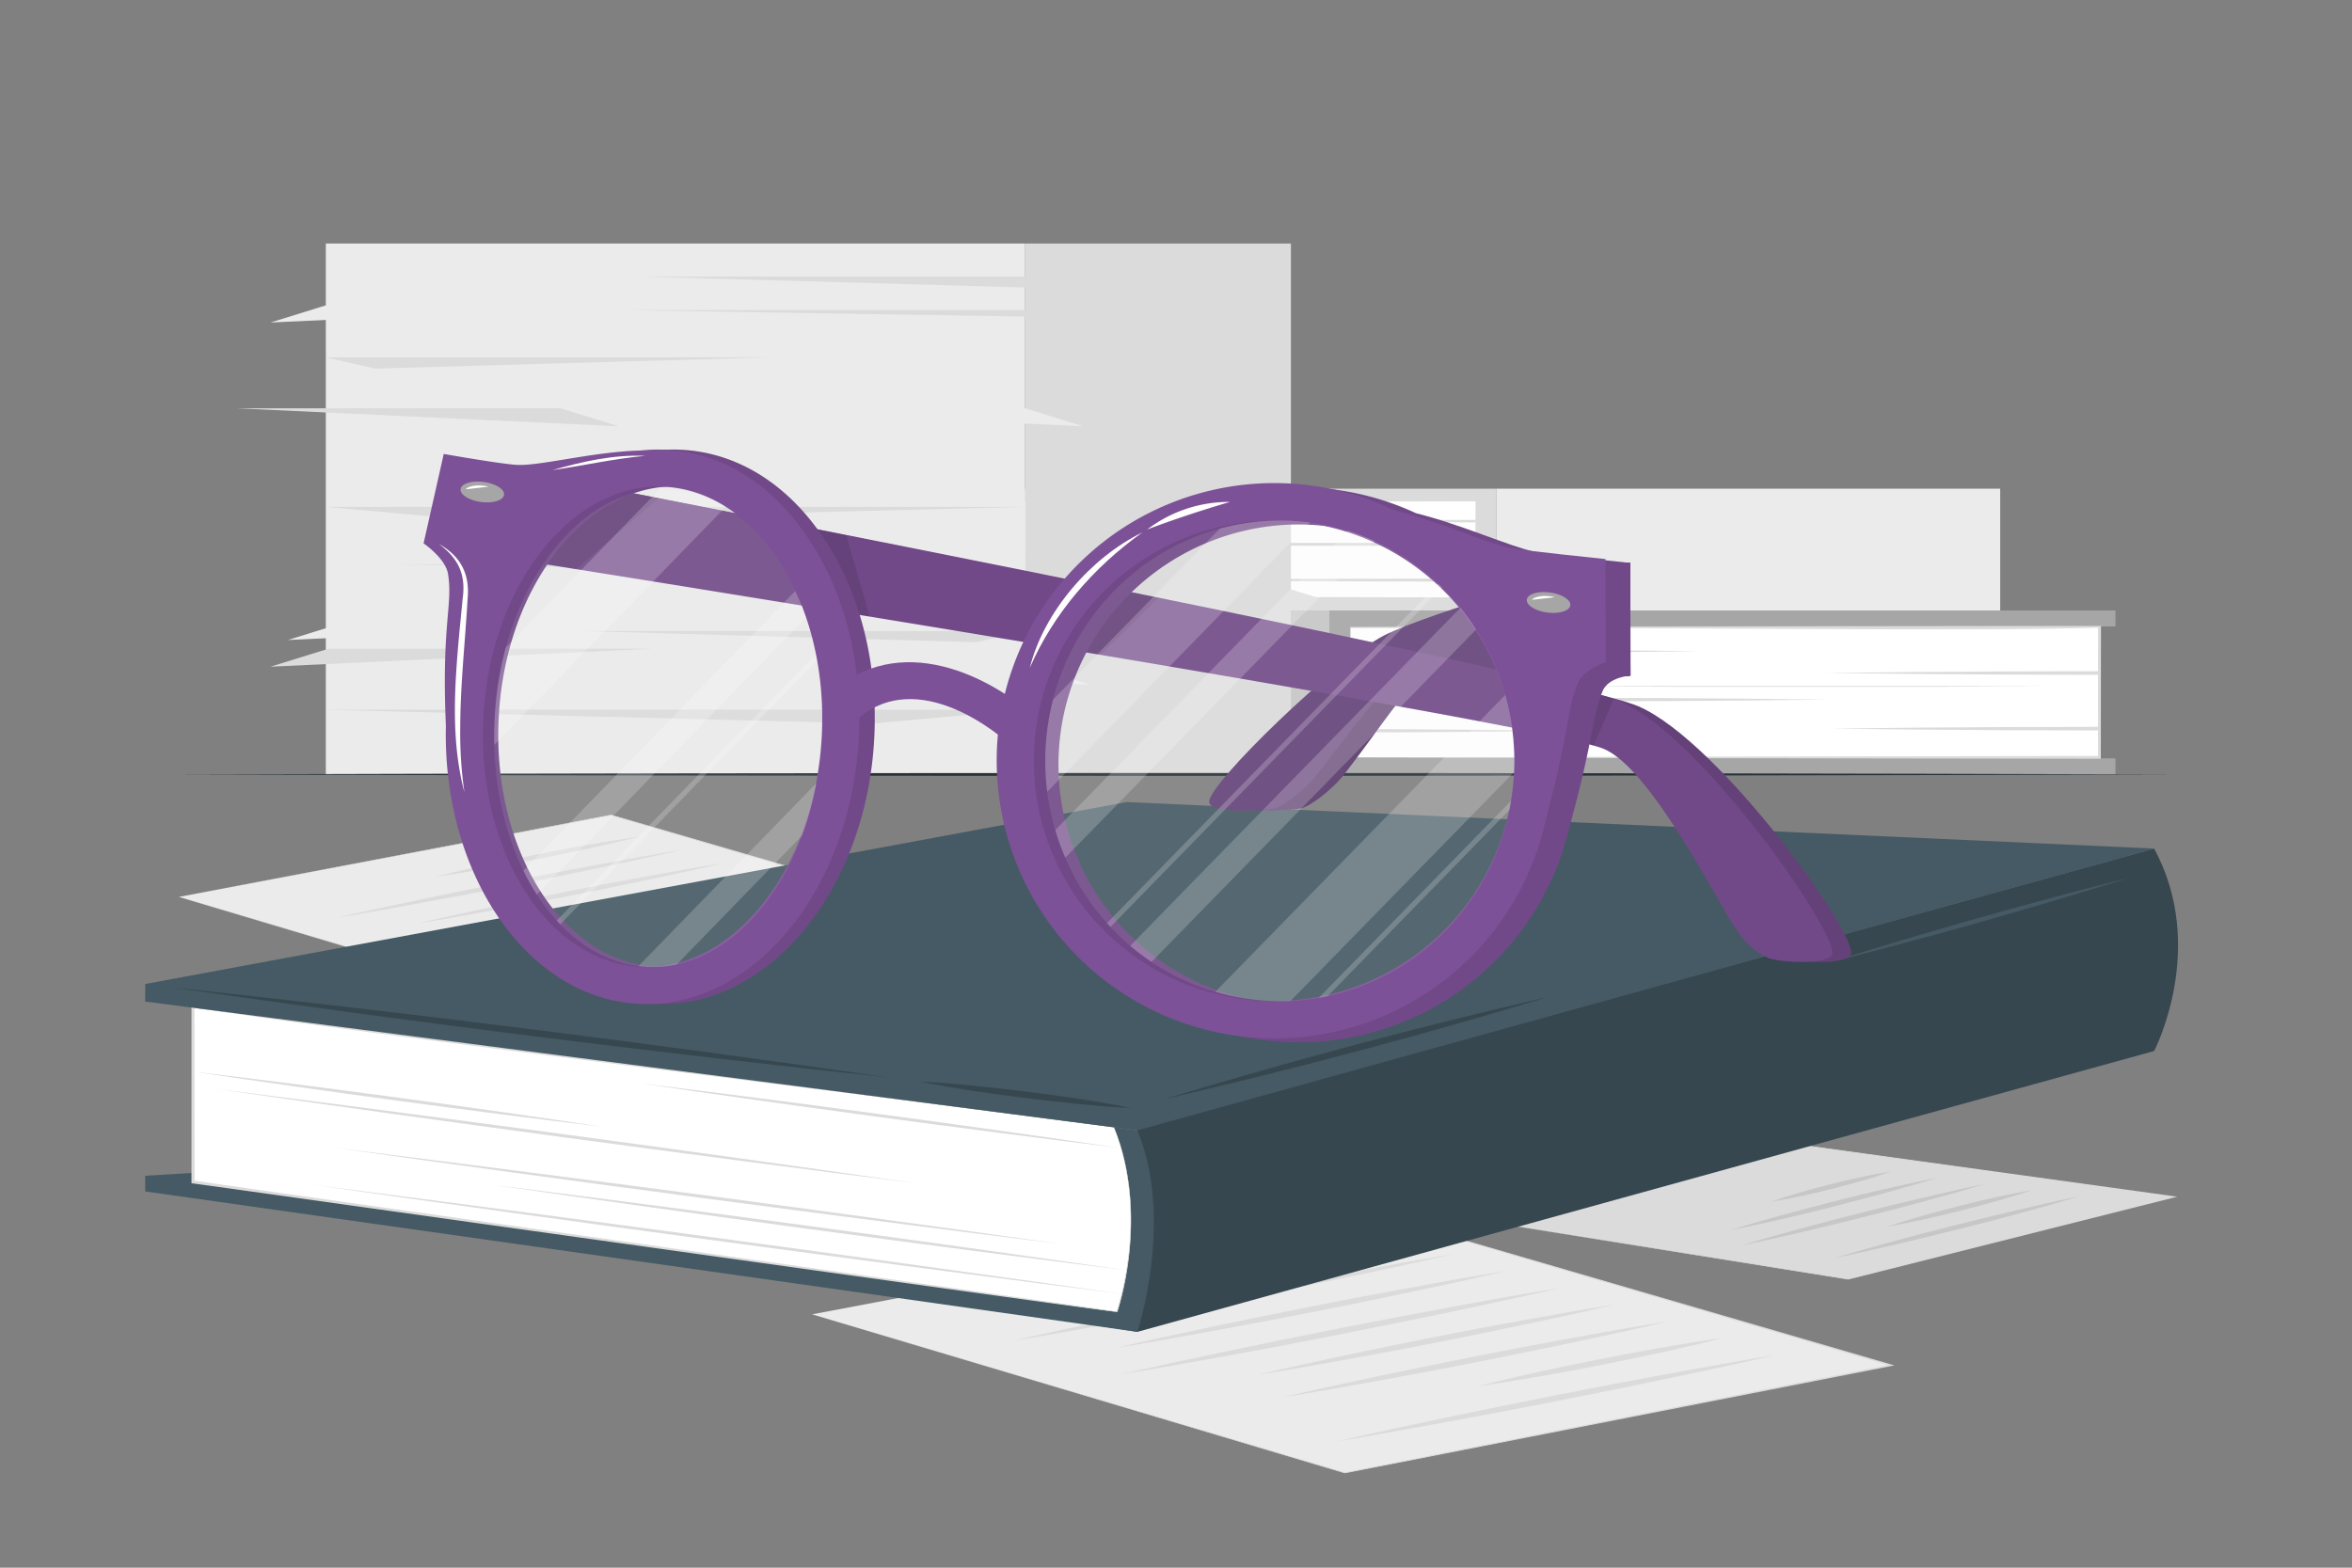 <svg xmlns="http://www.w3.org/2000/svg" viewBox="0 0 750 500"><rect x="0" y="0" width="750" height="500" fill="#808080" stroke="none"/><g id="freepik--background-complete--inject-57"><rect x="263.35" y="194.71" width="160.71" height="52.27" transform="translate(687.41 441.68) rotate(180)" style="fill:#c7c7c7"></rect><polygon points="424.06 194.71 424.06 246.98 674.57 246.98 674.57 241.88 669.17 241.88 669.17 199.81 674.57 199.81 674.57 194.71 424.06 194.71" style="fill:#a6a6a6"></polygon><rect x="430.63" y="200.13" width="238.81" height="41.42" transform="translate(1100.08 441.68) rotate(180)" style="fill:#fff"></rect><path d="M430.63,241.55c59.53-.17,179.31-.38,238.82-.45l-.45.45,0-41.42c-36.23,1.43-141.32-.18-178.61.29l-59.71-.14c.17-.89,0,41.46,0,41.27Zm0,0c0-.14-.14-41.43-.14-41.56s59.81-.13,59.85-.15l179.11-.21h.5v.5l-.05,41.42V242h-.45c-59.52-.06-179.31-.27-238.82-.45Z" style="fill:#dbdbdb"></path><path d="M583.74,232.39q27.39.36,54.78.5l30.93.08v-1.15l-30.93.08Q611.13,232,583.74,232.39Z" style="fill:#dbdbdb"></path><path d="M430.63,222.6v1.06l39.87.11,57.79-.15q27.39-.13,54.78-.49-27.39-.36-54.78-.49l-57.79-.15Z" style="fill:#dbdbdb"></path><path d="M430.63,207.07v1.28l57-.15q27.41-.13,54.78-.49-27.39-.36-54.78-.49Z" style="fill:#dbdbdb"></path><path d="M430.63,232.5v1.06l15.31,0q27.39-.12,54.79-.49-27.41-.34-54.79-.49Z" style="fill:#dbdbdb"></path><path d="M581.91,214.65q27.4.34,54.79.49l32.75.09v-1.16l-32.75.09Q609.29,214.28,581.91,214.65Z" style="fill:#dbdbdb"></path><path d="M653.56,218.9q-18.85-.1-37.73-.15l-39.79,0-38.77,0q-18.87,0-37.73.15,18.87.1,37.73.15l38.77,0,39.79,0Q634.7,219,653.56,218.9Z" style="fill:#dbdbdb"></path><rect x="477.11" y="155.86" width="160.71" height="38.85" style="fill:#ebebeb"></rect><polygon points="477.1 194.71 477.1 155.86 226.59 155.86 226.59 159.65 231.99 159.65 231.99 190.92 226.59 190.92 226.59 194.71 477.1 194.71" style="fill:#dbdbdb"></polygon><rect x="231.72" y="159.89" width="238.81" height="30.79" style="fill:#fff"></rect><path d="M470.53,159.89c-59.53.18-179.31.39-238.81.46l.46-.46,0,30.79c-3.16-1.38,119.62.09,118.91-.35,29.74,0,89.68.14,119.41.24-.17.66,0-30.81,0-30.68Zm0,0,.11,30.79v.11h-.11c-29.79.1-89.63.23-119.41.24l-119.4.15h-.5v-.5l0-30.79v-.46h.46c59.52.07,179.31.28,238.81.46Z" style="fill:#dbdbdb"></path><path d="M317.43,166.7q-27.39-.27-54.79-.37l-30.93-.06v.85l30.93-.05Q290,167,317.43,166.7Z" style="fill:#dbdbdb"></path><path d="M470.53,174v-.79l-39.86-.08-57.79.11q-27.39.1-54.79.36,27.39.27,54.79.37l57.79.11Z" style="fill:#dbdbdb"></path><path d="M470.53,185.52v-1l-57,.11q-27.4.1-54.79.37,27.39.25,54.79.36Z" style="fill:#dbdbdb"></path><path d="M470.53,166.62v-.79l-15.31,0q-27.39.09-54.78.37,27.39.26,54.78.36Z" style="fill:#dbdbdb"></path><path d="M319.26,179.89q-27.4-.25-54.8-.37l-32.75-.06v.86l32.75-.07Q291.87,180.16,319.26,179.89Z" style="fill:#dbdbdb"></path><path d="M247.6,176.73q18.87.08,37.73.11l39.8,0,38.76,0q18.87,0,37.73-.11-18.86-.09-37.73-.11l-38.76,0-39.8,0Q266.46,176.65,247.6,176.73Z" style="fill:#dbdbdb"></path><rect x="103.9" y="77.67" width="223" height="169.31" style="fill:#ebebeb"></rect><rect x="326.9" y="77.67" width="84.75" height="169.31" style="fill:#dbdbdb"></rect><polygon points="103.9 161.67 326.9 161.67 152.75 166.06 103.9 161.67" style="fill:#dbdbdb"></polygon><polygon points="326.9 226.37 103.9 226.37 278.06 230.76 326.9 226.37" style="fill:#dbdbdb"></polygon><polygon points="103.9 113.98 245.16 113.98 119.59 117.56 103.9 113.98" style="fill:#dbdbdb"></polygon><polygon points="326.9 201.25 185.65 201.25 311.21 204.83 326.9 201.25" style="fill:#dbdbdb"></polygon><polygon points="345.62 88.2 204.37 88.2 329.94 91.79 345.62 88.2" style="fill:#dbdbdb"></polygon><polygon points="200.6 98.93 359.92 98.93 333.36 101.08 200.6 98.93" style="fill:#dbdbdb"></polygon><polygon points="125.58 179.96 284.9 179.96 258.34 182.11 125.58 179.96" style="fill:#dbdbdb"></polygon><polygon points="223.55 130.22 326.9 130.22 345.37 135.96 223.55 130.22" style="fill:#ebebeb"></polygon><polygon points="248.46 187.43 351.81 187.43 370.27 193.17 248.46 187.43" style="fill:#ebebeb"></polygon><polygon points="225.73 212.64 329.08 212.64 347.55 218.38 225.73 212.64" style="fill:#ebebeb"></polygon><polygon points="75.43 130.22 178.78 130.22 197.24 135.96 75.43 130.22" style="fill:#dbdbdb"></polygon><polygon points="208.04 97.14 104.7 97.14 86.23 102.87 208.04 97.14" style="fill:#ebebeb"></polygon><polygon points="213.63 198.38 110.28 198.38 91.81 204.12 213.63 198.38" style="fill:#ebebeb"></polygon><polygon points="208.04 206.91 104.7 206.91 86.23 212.64 208.04 206.91" style="fill:#dbdbdb"></polygon><polygon points="326.9 187.43 409.89 187.43 428.36 193.17 326.9 187.43" style="fill:#dbdbdb"></polygon><polygon points="355.87 161.67 420.23 161.67 411.65 156.98 355.87 161.67" style="fill:#dbdbdb"></polygon></g><g id="freepik--Table--inject-57"><path d="M55.46,247c204.72-.61,434.36-.62,639.08,0-204.72.62-434.36.61-639.08,0Z" style="fill:#263238"></path></g><g id="freepik--Sheets--inject-57"><polygon points="467.45 388.57 566.76 364.16 692.94 381.74 589.34 407.96 467.45 388.57" style="fill:#dbdbdb"></polygon><path d="M467.45,388.57l99.28-24.52S693,381.51,693,381.5l1.27.17L693,382,589.34,408.1s-121.85-19.54-121.89-19.53Zm0,0s122.08,19.27,121.86,19.26L692.88,381.5l0,.49S566.6,364.26,566.79,364.27l-99.34,24.3Z" style="fill:#dbdbdb"></path><path d="M585.39,401.16c6.11-1.88,12.41-3.63,18.73-5.36s12.74-3.39,19.18-5,13-3.24,19.58-4.77l9.92-2.29c3.38-.72,6.69-1.48,10.11-2.16-3,.95-6.18,1.82-9.27,2.74l-9.45,2.61c-6.3,1.75-12.74,3.4-19.18,5s-13,3.24-19.58,4.77S592.21,399.76,585.39,401.16Z" style="fill:#c7c7c7"></path><path d="M601.8,391.23c7-2.4,14.56-4.46,22.22-6.42S639.58,381,648,379.56c-7,2.41-14.55,4.46-22.22,6.42S610.17,389.75,601.8,391.23Z" style="fill:#c7c7c7"></path><path d="M555.47,397.19c6.11-1.88,12.41-3.63,18.73-5.36s12.74-3.39,19.18-5,13-3.24,19.57-4.77l9.93-2.28c3.37-.72,6.69-1.48,10.11-2.17-3,.95-6.18,1.83-9.27,2.74l-9.45,2.62c-6.31,1.74-12.74,3.39-19.18,5s-13,3.24-19.58,4.77S562.29,395.79,555.47,397.19Z" style="fill:#c7c7c7"></path><path d="M551.65,392.38c10.39-3.26,21.3-6.16,32.34-9s22.3-5.48,34-7.81c-10.39,3.26-21.3,6.16-32.33,9S563.39,390.05,551.65,392.38Z" style="fill:#c7c7c7"></path><path d="M564.63,383.33c5.73-2.08,12-3.81,18.37-5.45s13-3.12,20.07-4.28c-5.73,2.09-12,3.81-18.36,5.45S571.71,382.17,564.63,383.33Z" style="fill:#c7c7c7"></path><polygon points="57.06 286.06 194.86 259.98 327.83 298.83 190.72 325.85 57.06 286.06" style="fill:#ebebeb"></polygon><path d="M57.06,286.06l137.81-26.21s133,38.75,133,38.74l1,.29-1,.2L190.72,326c-.05,0-133.62-39.91-133.66-39.91Zm0,0,133.7,39.66c-.33.07,137.11-27.16,137-27.13l0,.48-132.93-39c.26-.06-137.81,26-137.77,26Z" style="fill:#dbdbdb"></path><path d="M188.79,317.93c9-2.08,18.07-4,27.18-5.93s18.29-3.77,27.48-5.59,18.43-3.6,27.73-5.29l13.95-2.54c4.69-.8,9.34-1.64,14.07-2.4-4.48,1.05-9,2-13.54,3L272,302.11c-9.1,1.94-18.29,3.77-27.47,5.59s-18.43,3.6-27.73,5.29S198.21,316.39,188.79,317.93Z" style="fill:#dbdbdb"></path><path d="M224.11,304.1c9.82-2.53,20-4.67,30.21-6.71s20.61-3.9,31.29-5.41c-9.82,2.53-20,4.67-30.21,6.71S234.79,302.59,224.11,304.1Z" style="fill:#dbdbdb"></path><path d="M175.2,306.86c7.85-1.86,15.81-3.57,23.79-5.27s16-3.31,24.08-4.92,16.17-3.15,24.34-4.62l12.25-2.2c4.13-.69,8.21-1.42,12.37-2.07-3.91.94-7.89,1.8-11.84,2.7l-11.95,2.57c-8,1.71-16,3.31-24.08,4.92s-16.16,3.14-24.33,4.62S183.5,305.54,175.2,306.86Z" style="fill:#dbdbdb"></path><path d="M168.79,301.25c7.25-1.74,14.61-3.34,22-4.92s14.83-3.08,22.29-4.56,15-2.92,22.54-4.27l11.35-2c3.83-.63,7.62-1.3,11.48-1.89-3.61.89-7.3,1.68-10.94,2.53l-11.06,2.39c-7.37,1.59-14.83,3.08-22.29,4.56s-15,2.91-22.54,4.27S176.49,300,168.79,301.25Z" style="fill:#dbdbdb"></path><path d="M134.46,301.14c9-2.08,18.07-4,27.18-5.94s18.29-3.76,27.48-5.59,18.43-3.59,27.72-5.29l14-2.54c4.69-.79,9.34-1.64,14.07-2.4-4.48,1.06-9,2-13.54,3l-13.65,2.9c-9.1,1.93-18.29,3.76-27.47,5.59s-18.43,3.59-27.73,5.29S143.88,299.59,134.46,301.14Z" style="fill:#dbdbdb"></path><path d="M133.32,294.49c7.94-1.88,16-3.61,24.07-5.33s16.22-3.35,24.37-5,16.35-3.19,24.61-4.68l12.4-2.23c4.17-.7,8.31-1.44,12.51-2.09-4,.95-8,1.81-12,2.73l-12.09,2.59c-8.06,1.73-16.21,3.35-24.36,5s-16.36,3.19-24.62,4.68S141.71,293.15,133.32,294.49Z" style="fill:#dbdbdb"></path><path d="M107.29,292.74c9-2.08,18.07-4,27.19-5.93S152.77,283,162,281.22s18.43-3.6,27.73-5.29l13.95-2.54c4.69-.8,9.35-1.64,14.07-2.4-4.48,1.05-9,2-13.53,3l-13.65,2.91c-9.1,1.93-18.29,3.76-27.48,5.58s-18.43,3.6-27.73,5.29S116.72,291.2,107.29,292.74Z" style="fill:#dbdbdb"></path><path d="M138.86,279.65c10.45-2.66,21.23-4.92,32.09-7.08s21.86-4.15,33.17-5.78c-10.45,2.66-21.22,4.91-32.09,7.08S150.17,278,138.86,279.65Z" style="fill:#dbdbdb"></path><polygon points="258.98 419.2 434.1 386.06 603.06 435.43 428.83 469.76 258.98 419.2" style="fill:#ebebeb"></polygon><path d="M259,419.2,434.1,385.93s169,49.27,169,49.26l1,.29-1,.2L428.83,469.89C428.78,469.9,259,419.2,259,419.2Zm0,0,169.89,50.44c-.31,0,174.22-34.47,174.14-34.45l0,.48L434.06,386.18c.26-.08-175.12,33.07-175.08,33Z" style="fill:#dbdbdb"></path><path d="M426.37,459.7c11.41-2.64,23-5.11,34.55-7.54s23.24-4.78,34.91-7.1,23.42-4.57,35.24-6.73l17.73-3.22c6-1,11.87-2.09,17.88-3.05-5.69,1.34-11.47,2.57-17.2,3.86l-17.35,3.68c-11.56,2.46-23.24,4.78-34.91,7.1s-23.42,4.57-35.24,6.72S438.35,457.74,426.37,459.7Z" style="fill:#dbdbdb"></path><path d="M471.26,442.12c12.48-3.21,25.38-5.93,38.38-8.52s26.2-5,39.78-6.88c-12.48,3.22-25.39,5.94-38.39,8.53S484.83,440.2,471.26,442.12Z" style="fill:#dbdbdb"></path><path d="M409.11,445.63c10-2.36,20.09-4.54,30.23-6.69s20.37-4.21,30.6-6.25,20.54-4,30.92-5.88l15.58-2.8c5.24-.87,10.43-1.8,15.72-2.62-5,1.2-10,2.29-15,3.43l-15.18,3.26c-10.13,2.17-20.37,4.21-30.6,6.25s-20.55,4-30.93,5.87S419.65,444,409.11,445.63Z" style="fill:#dbdbdb"></path><path d="M401,438.5c9.21-2.21,18.57-4.24,28-6.24s18.84-3.92,28.32-5.81,19-3.7,28.64-5.42l14.44-2.58c4.86-.79,9.67-1.65,14.58-2.4-4.59,1.13-9.27,2.14-13.91,3.21l-14.05,3c-9.36,2-18.84,3.91-28.32,5.8s-19,3.7-28.64,5.42S410.74,437,401,438.5Z" style="fill:#dbdbdb"></path><path d="M357.33,438.36c11.41-2.64,23-5.11,34.55-7.54s23.24-4.78,34.91-7.1S450.21,419.15,462,417l17.73-3.22c6-1,11.87-2.09,17.88-3-5.69,1.34-11.47,2.57-17.2,3.86l-17.35,3.68c-11.56,2.46-23.24,4.78-34.91,7.1s-23.42,4.57-35.24,6.72S369.31,436.4,357.33,438.36Z" style="fill:#dbdbdb"></path><path d="M355.89,429.91c10.09-2.38,20.33-4.59,30.59-6.76s20.6-4.26,31-6.33,20.78-4.05,31.28-5.94L464.47,408c5.31-.88,10.56-1.82,15.91-2.66-5,1.21-10.15,2.31-15.23,3.47l-15.36,3.3c-10.25,2.19-20.61,4.26-31,6.32s-20.78,4-31.28,5.94S366.55,428.21,355.89,429.91Z" style="fill:#dbdbdb"></path><path d="M322.81,427.69c11.41-2.64,23-5.11,34.55-7.54s23.24-4.78,34.91-7.1,23.42-4.57,35.24-6.73l17.73-3.22c6-1,11.87-2.09,17.87-3.05-5.68,1.34-11.46,2.57-17.19,3.86l-17.35,3.68c-11.56,2.46-23.24,4.78-34.91,7.1s-23.42,4.57-35.24,6.72S334.79,425.73,322.81,427.69Z" style="fill:#dbdbdb"></path><path d="M362.93,411.05c13.28-3.37,27-6.24,40.77-9s27.79-5.28,42.16-7.35c-13.28,3.38-27,6.25-40.78,9S377.3,409,362.93,411.05Z" style="fill:#dbdbdb"></path></g><g id="freepik--Book--inject-57"><path d="M686.9,335.21,362.68,424.79V360.22L686.9,270.64C704.08,302.32,686.9,335.21,686.9,335.21Z" style="fill:#37474f"></path><polygon points="46.3 380 362.68 424.79 362.68 408.42 75.23 373.26 46.3 375 46.3 380" style="fill:#455a64"></polygon><path d="M362.69,360.52c11.82,28.45,0,64.27,0,64.27L61.56,377.23V321.42Z" style="fill:#455a64"></path><path d="M355.24,359.56c11.51,28.34.95,58.86.95,58.86L61.56,377v-55.6Z" style="fill:#fff"></path><path d="M355.24,359.56c.39,1.1,1.52,4.2,1.91,5.29a83.2,83.2,0,0,1,3.52,24,100.34,100.34,0,0,1-4.33,29.6c.14.44-294.75-41.11-294.85-41l-.43-.06V377l0-55.6v-.51l.5.07,146.9,19.23,146.72,19.35Zm0,0C283,349.85,131.83,331.93,62,321.42l.05,55.6-.43-.5c0,.11,295.24,41.59,294.4,41.85a95.24,95.24,0,0,0,3.34-14.57c2.23-14.77,1.37-30.27-4.13-44.24Z" style="fill:#dbdbdb"></path><path d="M204.12,345.5c49.16,6,104.22,13.4,153.21,20.67-49.16-6-104.22-13.41-153.21-20.67Z" style="fill:#dbdbdb"></path><path d="M61.56,341.76c42.14,5,88.89,11.34,130.88,17.65-42.17-5-88.9-11.32-130.88-17.65Z" style="fill:#dbdbdb"></path><path d="M68.58,347.25c71.61,9,151.84,19.82,223.26,30.11-71.6-9-151.83-19.82-223.26-30.11Z" style="fill:#dbdbdb"></path><path d="M107.29,366.14c74.28,9.19,157.51,20.23,231.61,30.71-74.27-9.18-157.5-20.23-231.61-30.71Z" style="fill:#dbdbdb"></path><path d="M157.22,377.9C222,386,294.65,395.78,359.28,405.16c-64.81-8.08-137.42-17.88-202.06-27.26Z" style="fill:#dbdbdb"></path><path d="M99,377.79c83,10.58,176,23.12,258.79,34.91-83-10.57-176-23.12-258.79-34.91Z" style="fill:#dbdbdb"></path><polygon points="362.69 360.52 686.9 270.64 359.28 255.8 46.3 313.84 46.3 319.44 362.69 360.52" style="fill:#455a64"></polygon><path d="M371,350.64c40.22-12.19,81.53-23.2,122.8-32.71-40.21,12.2-81.52,23.19-122.8,32.71Z" style="fill:#37474f"></path><path d="M293.22,344.92c11.2.58,22.77,1.88,33.89,3.23s22.6,3,33.5,5.25c-11.2-.57-22.77-1.88-33.88-3.23s-22.6-3.05-33.51-5.25Z" style="fill:#37474f"></path><path d="M55,314.93c76.15,8.18,152.91,17.83,228.55,28.76C207.34,335.53,130.59,325.86,55,314.93Z" style="fill:#37474f"></path><path d="M583,307.06q47.46-14.91,96.07-27.17Q631.63,294.8,583,307.06Z" style="fill:#455a64"></path></g><g id="freepik--Glasses--inject-57"><path d="M414.89,257.81c-4.2.82-21.54,1.75-21.89-2-.54-5.64,40.93-45.64,55.81-53.16,14.15-7.16,59.74-22.78,71-23.12l.1,35.92c-6.37,1.62-57.12-3.33-67.78,2.33-4.63,2.46-10.76,12.66-23.24,28.86C424.5,252.35,417.37,257.32,414.89,257.81Z" style="fill:#7D5197"></path><g style="opacity:0.3"><path d="M414.89,257.81c-4.2.82-21.54,1.75-21.89-2-.54-5.64,40.93-45.64,55.81-53.16,14.15-7.16,59.74-22.78,71-23.12l.1,35.92c-6.37,1.62-57.12-3.33-67.78,2.33-4.63,2.46-10.76,12.66-23.24,28.86C424.5,252.35,417.37,257.32,414.89,257.81Z"></path></g><path d="M406.28,257.81c-4.21.82-20.33,1.75-20.69-2-.53-5.64,40.94-45.64,55.81-53.16,14.15-7.16,67.15-22.78,78.41-23.12l.1,35.92c-6.37,1.62-64.52-3.33-75.18,2.33-4.63,2.46-12,12.66-24.46,28.86C415.89,252.35,408.76,257.32,406.28,257.81Z" style="fill:#7D5197"></path><g style="opacity:0.2"><path d="M406.28,257.81c-4.21.82-20.33,1.75-20.69-2-.53-5.64,40.94-45.64,55.81-53.16,14.15-7.16,67.15-22.78,78.41-23.12l.1,35.92c-6.37,1.62-64.52-3.33-75.18,2.33-4.63,2.46-12,12.66-24.46,28.86C415.89,252.35,408.76,257.32,406.28,257.81Z"></path></g><path d="M569.79,305.47c3.62,1.52,17.86,2.29,20.3-.78,3.68-4.65-41.22-67.92-67.6-79.4-24.67-10.65-372.72-78.25-379.9-79.37L142.33,174c48.49,7.58,356.17,56.6,375.2,64.89,12.41,5.39,28.22,33.83,39.58,53.48C561.7,300.35,565.59,303.71,569.79,305.47Z" style="fill:#7D5197"></path><g style="opacity:0.2"><path d="M569.79,305.47c3.62,1.52,17.86,2.29,20.3-.78,3.68-4.65-41.22-67.92-67.6-79.4-24.67-10.65-372.72-78.25-379.9-79.37L142.33,174c48.49,7.58,356.17,56.6,375.2,64.89,12.41,5.39,28.22,33.83,39.58,53.48C561.7,300.35,565.59,303.71,569.79,305.47Z"></path></g><path d="M563.78,305.47c3.62,1.52,17.86,2.29,20.3-.78,3.68-4.65-40.89-69.45-67.26-80.93C492.14,213.11,149.77,147,142.59,145.92L136.32,174c48.49,7.58,356.17,56.6,375.2,64.89,12.41,5.39,28.22,33.83,39.58,53.48C555.69,300.35,559.58,303.71,563.78,305.47Z" style="fill:#7D5197"></path><g style="opacity:0.1"><path d="M563.78,305.47c3.62,1.52,17.86,2.29,20.3-.78,3.68-4.65-40.89-69.45-67.26-80.93C492.14,213.11,149.77,147,142.59,145.92L136.32,174c48.49,7.58,356.17,56.6,375.2,64.89,12.41,5.39,28.22,33.83,39.58,53.48C555.69,300.35,559.58,303.71,563.78,305.47Z"></path></g><g style="opacity:0.1"><path d="M210,158.88l-26.34,22.65c-21.91-3.5-38.72-6.15-47.32-7.5l6.26-28.11C144.55,146.22,171.42,151.37,210,158.88Z"></path><path d="M277.36,196.69,261,194h0l-15.2-28.12,24.09,4.76Z"></path><path d="M369.5,190.66,351,208.89h0l-16.43-2.76,13.14-19.91Q358.66,188.43,369.5,190.66Z"></path><path d="M514.56,222.93l-6.37,14.89c-3.06-.86-7.67-1.94-13.6-3.19L490,216.48C501.54,219.2,510.06,221.41,514.56,222.93Z"></path></g><path d="M208.74,320.18c-36.26-1.75-63.85-42.82-61.51-91.54,1.11-23.25,8.8-44.87,21.64-60.88,13.27-16.54,30.4-25.22,48.4-24.31s34.22,11.11,45.83,28.86c11.25,17.14,16.83,39.41,15.7,62.68-2.22,46.1-30.48,82.8-64.25,85.13A51.1,51.1,0,0,1,208.74,320.18Zm-30.64-145C166.81,189.23,160,208.43,159,229.22c-2,42.2,20.53,77.71,50.29,79.14s55.63-31.74,57.68-74c1-20.79-3.91-40.54-13.78-55.63-9.51-14.49-22.48-22.84-36.52-23.51a37.32,37.32,0,0,0-4.49,0C199.74,156.17,187.78,163.1,178.1,175.16Zm-30.82,59.65c-1.83-35.64,2.16-41.22.54-51.73-.77-5-7.81-9.8-7.81-9.8l6.15-25.59s19.17,1.87,23.59,1.94c7.86.11,24.83-5.63,39.61-6,0,0-32.13,14.44-42.46,32.85S147.28,234.81,147.28,234.81Z" style="fill:#7D5197"></path><path d="M208.74,320.18c-36.26-1.75-63.85-42.82-61.51-91.54,1.11-23.25,8.8-44.87,21.64-60.88,13.27-16.54,30.4-25.22,48.4-24.31s34.22,11.11,45.83,28.86c11.25,17.14,16.83,39.41,15.7,62.68-2.22,46.1-30.48,82.8-64.25,85.13A51.1,51.1,0,0,1,208.74,320.18Zm-30.64-145C166.81,189.23,160,208.43,159,229.22c-2,42.2,20.53,77.71,50.29,79.14s55.63-31.74,57.68-74c1-20.79-3.91-40.54-13.78-55.63-9.51-14.49-22.48-22.84-36.52-23.51a37.32,37.32,0,0,0-4.49,0C199.74,156.17,187.78,163.1,178.1,175.16Zm-30.82,59.65c-1.83-35.64,2.16-41.22.54-51.73-.77-5-7.81-9.8-7.81-9.8l6.15-25.59s19.17,1.87,23.59,1.94c7.86.11,24.83-5.63,39.61-6,0,0-32.13,14.44-42.46,32.85S147.28,234.81,147.28,234.81Z" style="opacity:0.1"></path><path d="M203.81,320.18c-36.27-1.75-63.86-42.82-61.52-91.54,1.11-23.25,8.8-44.87,21.64-60.88,13.27-16.54,30.4-25.22,48.4-24.31s34.22,11.11,45.83,28.86c11.25,17.14,16.83,39.41,15.7,62.68-2.22,46.1-30.48,82.8-64.25,85.13A51,51,0,0,1,203.81,320.18Zm-30.65-145c-11.29,14.07-18.06,33.27-19.06,54.06-2,42.2,20.52,77.71,50.28,79.14s55.63-31.74,57.68-74c1-20.79-3.91-40.54-13.78-55.63-9.5-14.49-22.48-22.84-36.52-23.51a37.32,37.32,0,0,0-4.49,0C194.81,156.17,182.84,163.1,173.16,175.16Zm-30.82,59.65c-1.83-35.64,2.16-41.22.54-51.73-.77-5-7.81-9.8-7.81-9.8l6.43-28.52s19.49,3.45,23.9,3.51c7.86.12,24.24-4.27,39-4.6,0,0-32.13,14.44-42.46,32.85S142.34,234.81,142.34,234.81Z" style="fill:#7D5197"></path><path d="M160.72,157.83c-.23,1.77-3.52,2.79-7.35,2.28s-6.73-2.36-6.49-4.12,3.52-2.79,7.35-2.28S161,156.06,160.72,157.83Z" style="fill:#a6a6a6"></path><path d="M148.56,156.05c.31-.85,3.64-1.81,7.28-.83" style="fill:#fff"></path><path d="M140,173.53c6.92,3.88,9.88,9.6,9.1,17.52-.77,13.74-2.32,27.35-2.34,41.09a131.7,131.7,0,0,0,1.32,20.5c-4.43-16.74-3.11-34.39-1.55-51.44l1-10.24c1.08-7.66-1.34-12.9-7.55-17.43Z" style="fill:#fff"></path><path d="M176.14,149.94c9.6-2.74,19.57-5,29.61-4.55-10,.89-19.71,3.13-29.61,4.55Z" style="fill:#fff"></path><path d="M176.13,175.89c-10.91,14-17.45,33.08-18.43,53.76-1.95,42,19.85,77.28,48.61,78.71s53.77-31.57,55.75-73.55c1-20.67-3.77-40.32-13.31-55.32-9.19-14.42-21.73-22.72-35.31-23.39a34.9,34.9,0,0,0-4.34,0C197.05,157,185.49,163.88,176.13,175.89Z" style="fill:#ebebeb;opacity:0.1"></path><g style="opacity:0.2"><path d="M231.32,161.74l-73.7,75.83c-.07-2.62,0-5.25.09-7.93a107.78,107.78,0,0,1,3.58-23.15l49-50.39c1,0,2.11,0,3.17,0A38,38,0,0,1,231.32,161.74Z" style="fill:#fff"></path><path d="M257,197l-85.83,88.31a72.38,72.38,0,0,1-4.28-7.61l86.71-89.22A80.86,80.86,0,0,1,257,197Z" style="fill:#fff"></path><path d="M260.34,249.76a101.85,101.85,0,0,1-4.58,16.73l-39.95,41.1a36.3,36.3,0,0,1-9.5.77c-.9-.05-1.8-.12-2.69-.24Z" style="fill:#fff"></path><path d="M260.5,210.59,178.65,294.8c-.39-.38-.76-.78-1.12-1.19l82.59-85C260.27,209.27,260.38,209.94,260.5,210.59Z" style="fill:#fff"></path></g><path d="M321.72,237.17l8-8.69c-12.86-11.9-43.13-28.52-65.81-6.47l8.24,8.48C292.47,210.7,320.53,236.09,321.72,237.17Z" style="fill:#7D5197"></path><path d="M398.26,331A88.58,88.58,0,0,1,327.11,228h0A88.51,88.51,0,1,1,398.26,331ZM338.75,230.16a76.56,76.56,0,1,0,70.13-62.71A76.74,76.74,0,0,0,338.75,230.16Z" style="fill:#7D5197"></path><path d="M493,206.12c-6.09-20.22-41.56-42.45-41.56-42.45,14.36,3.53,30.2,10.71,37.9,12.31,4.32.89,30.52,3.57,30.52,3.57l.1,35.92s-7.2.4-9,5.11c-3.86,9.91-1.91,12.31-11.43,46.69C499.44,267.27,499,226.33,493,206.12Z" style="fill:#7D5197"></path><g style="opacity:0.1"><path d="M398.26,331A88.58,88.58,0,0,1,327.11,228h0A88.51,88.51,0,1,1,398.26,331ZM338.75,230.16a76.56,76.56,0,1,0,70.13-62.71A76.74,76.74,0,0,0,338.75,230.16Z"></path><path d="M493,206.12c-6.09-20.22-41.56-42.45-41.56-42.45,14.36,3.53,30.2,10.71,37.9,12.31,4.32.89,30.52,3.57,30.52,3.57l.1,35.92s-7.2.4-9,5.11c-3.86,9.91-1.91,12.31-11.43,46.69C499.44,267.27,499,226.33,493,206.12Z"></path></g><path d="M390.39,329.71A88.58,88.58,0,0,1,319.24,226.8h0a88.55,88.55,0,1,1,71.15,102.92ZM330.88,228.92A76.61,76.61,0,1,0,401,166.22,76.74,76.74,0,0,0,330.88,228.92Z" style="fill:#7D5197"></path><path d="M485.08,204.88c-6.09-20.22-41.56-42.45-41.56-42.45,14.36,3.53,30.2,10.71,37.9,12.31,4.32.89,30.52,3.57,30.52,3.57l.1,32.89s-7.2,2.18-9,6.88c-3.87,9.91-1.92,13.57-11.44,48C491.57,266,491.17,225.09,485.08,204.88Z" style="fill:#7D5197"></path><path d="M500.72,193.08c-.24,1.77-3.53,2.79-7.35,2.28s-6.74-2.35-6.5-4.12,3.53-2.79,7.35-2.28S501,191.32,500.72,193.08Z" style="fill:#a6a6a6"></path><path d="M488.55,191.31c.31-.85,3.64-1.82,7.28-.83" style="fill:#fff"></path><path d="M365.83,168.87a43,43,0,0,1,26.4-8.79c-9,2.64-17.66,5.5-26.4,8.79Z" style="fill:#fff"></path><path d="M328.38,213c4.48-17.89,19.44-35.15,35.91-43.2-15.42,11-28.35,25.76-35.91,43.2Z" style="fill:#fff"></path><path d="M334.53,228.92c-7.4,41.57,19.58,81.57,60.16,89.16s79.6-20.07,87-61.63-19.59-81.58-60.17-89.16A72.46,72.46,0,0,0,403,166.22C369.67,168.57,340.79,193.77,334.53,228.92Z" style="fill:#ebebeb;opacity:0.1"></path><g style="opacity:0.2"><path d="M482.84,246.22l-71.29,73a73.05,73.05,0,0,1-16.86-1.18,70.5,70.5,0,0,1-7.13-1.71L480,221.64A77.38,77.38,0,0,1,482.84,246.22Z" style="fill:#fff"></path><path d="M417.7,166.68l-83.77,85.84a78.46,78.46,0,0,1,.6-23.6c.34-1.94.77-3.87,1.25-5.76L389,168.59A72.67,72.67,0,0,1,403,166.22,71.43,71.43,0,0,1,417.7,166.68Z" style="fill:#fff"></path><path d="M470.69,200.79l-103.49,106a71.05,71.05,0,0,1-6.79-5.13L465.7,193.83A73.6,73.6,0,0,1,470.69,200.79Z" style="fill:#fff"></path><path d="M438.31,172.55l-98.62,101a76.47,76.47,0,0,1-3.18-8.82l93.19-95.48A74.09,74.09,0,0,1,438.31,172.55Z" style="fill:#fff"></path><path d="M481.88,255.39c-.05.35-.12.71-.18,1.06-.1.62-.22,1.24-.35,1.84l-58,59.44c-.93.2-1.88.38-2.84.54Z" style="fill:#fff"></path><path d="M459.81,187.33,354.09,295.65c-.38-.4-.75-.81-1.11-1.22L458.63,186.18Z" style="fill:#fff"></path></g></g></svg>

